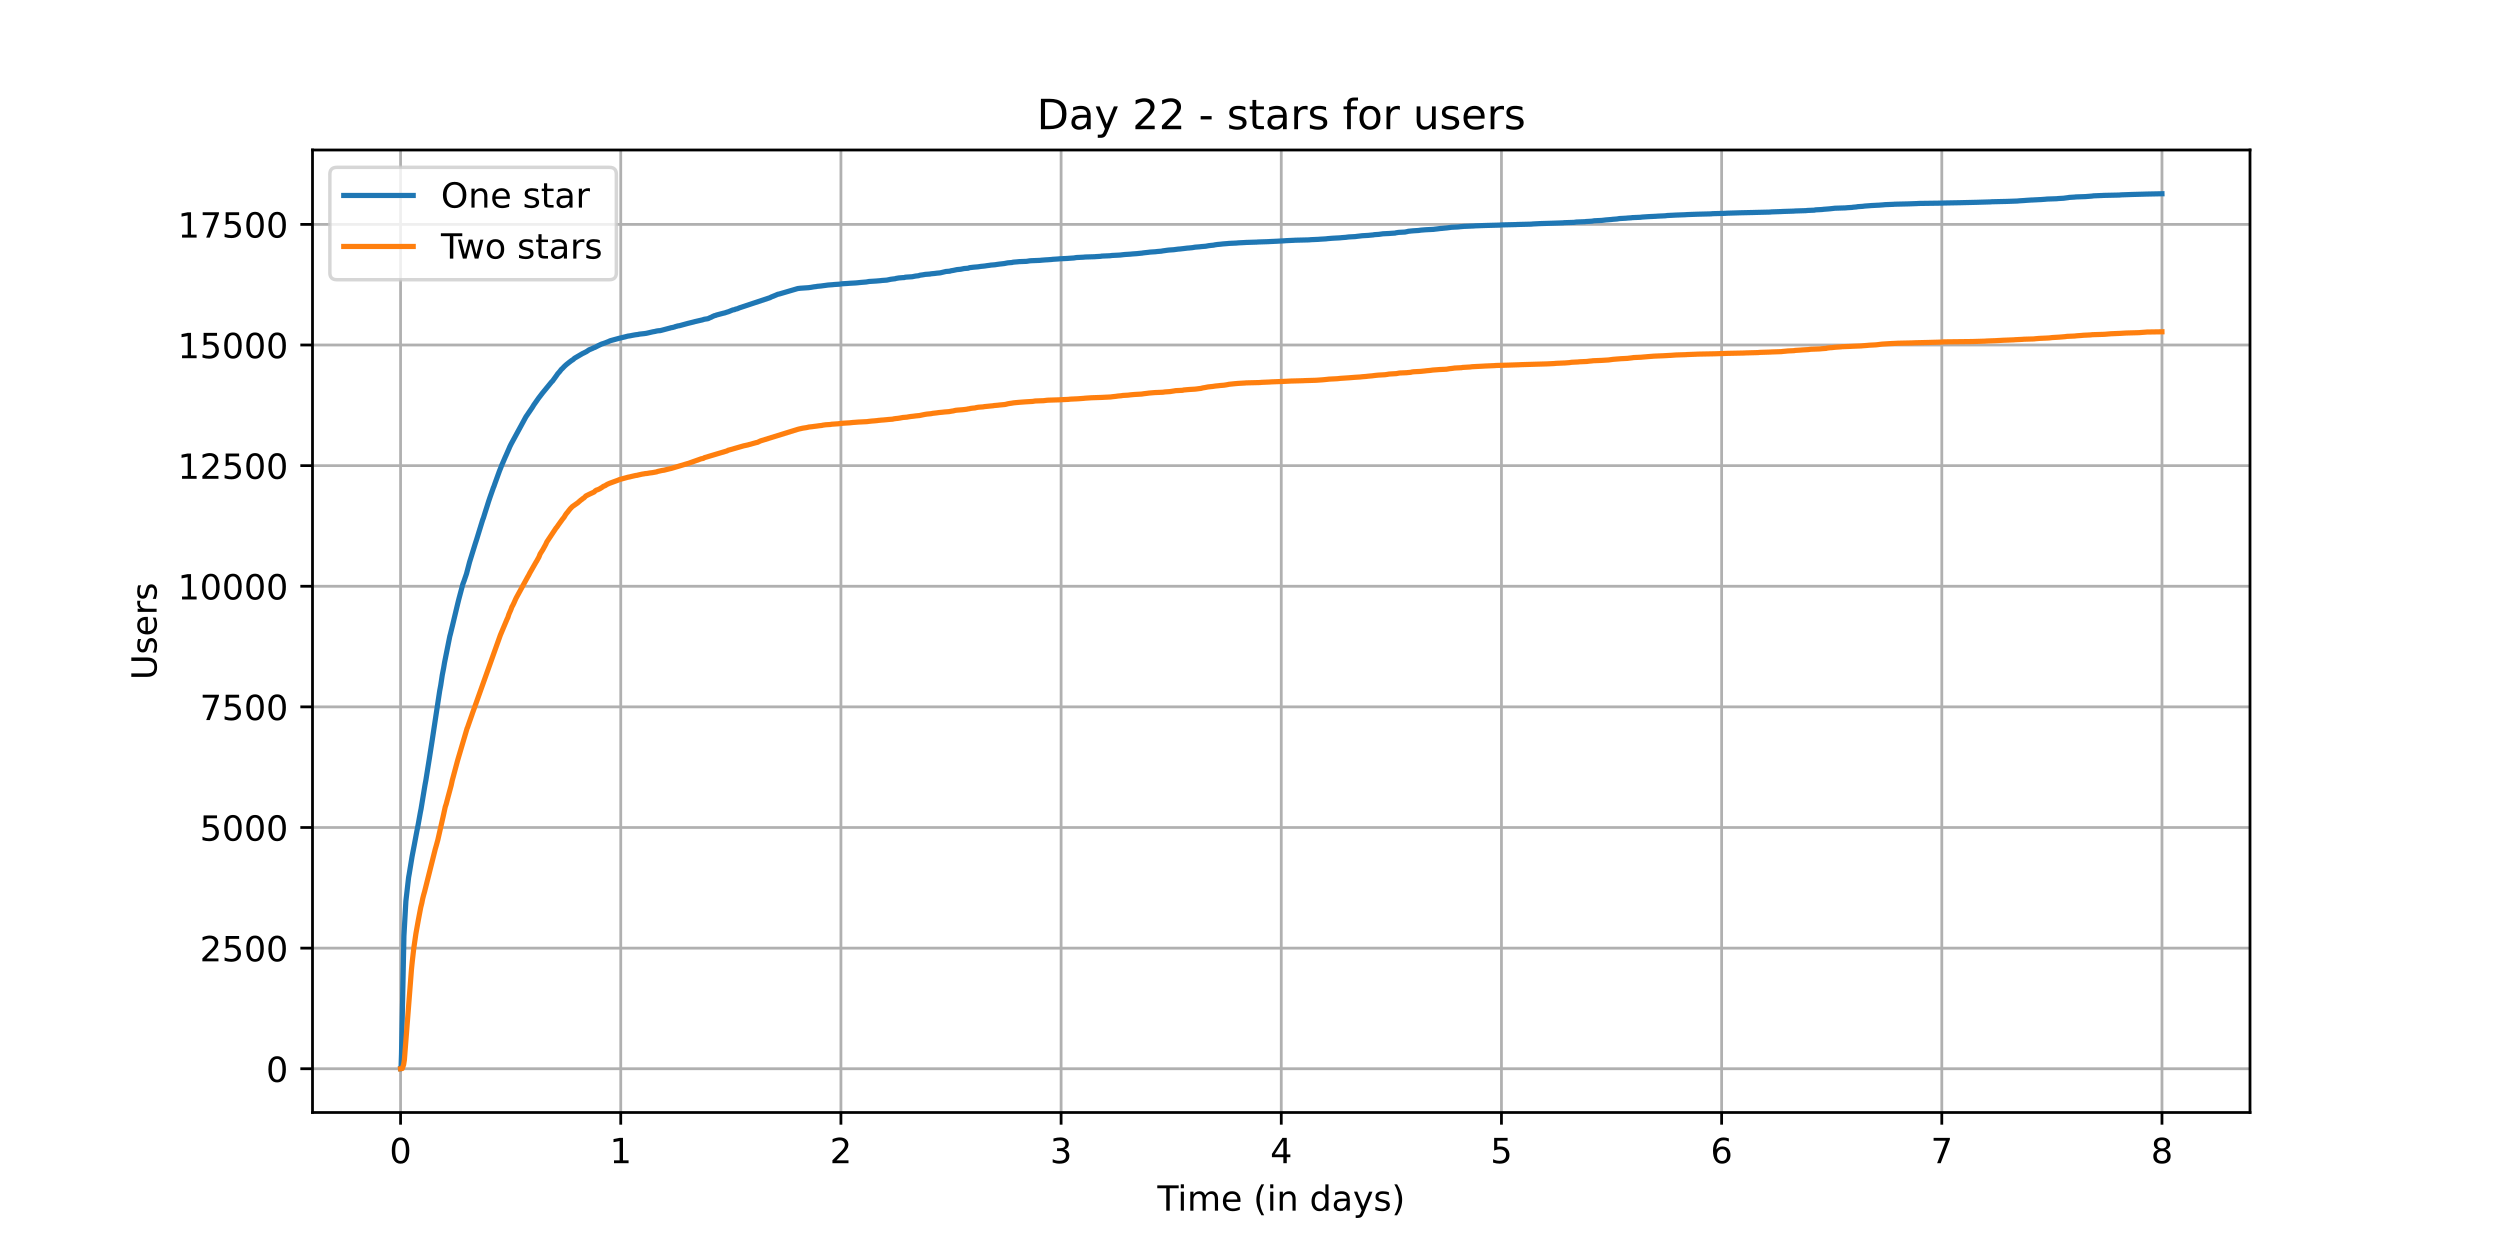 <?xml version="1.0" encoding="utf-8" standalone="no"?>
<!DOCTYPE svg PUBLIC "-//W3C//DTD SVG 1.1//EN"
  "http://www.w3.org/Graphics/SVG/1.1/DTD/svg11.dtd">
<!-- Created with matplotlib (https://matplotlib.org/) -->
<svg height="360pt" version="1.1" viewBox="0 0 720 360" width="720pt" xmlns="http://www.w3.org/2000/svg" xmlns:xlink="http://www.w3.org/1999/xlink">
 <defs>
  <style type="text/css">*{stroke-linecap:butt;stroke-linejoin:round;}</style>
 </defs>
 <g id="figure_1">
  <g id="patch_1">
   <path d="M 0 360 
L 720 360 
L 720 0 
L 0 0 
z
" style="fill:#ffffff;"/>
  </g>
  <g id="axes_1">
   <g id="patch_2">
    <path d="M 90 320.4 
L 648 320.4 
L 648 43.2 
L 90 43.2 
z
" style="fill:#ffffff;"/>
   </g>
   <g id="matplotlib.axis_1">
    <g id="xtick_1">
     <g id="line2d_1">
      <path clip-path="url(#pa5218db713)" d="M 115.364 320.4 
L 115.364 43.2 
" style="fill:none;stroke:#b0b0b0;stroke-linecap:square;stroke-width:0.8;"/>
     </g>
     <g id="line2d_2">
      <defs>
       <path d="M 0 0 
L 0 3.5 
" id="m31fac7d802" style="stroke:#000000;stroke-width:0.8;"/>
      </defs>
      <g>
       <use style="stroke:#000000;stroke-width:0.8;" x="115.364" xlink:href="#m31fac7d802" y="320.4"/>
      </g>
     </g>
     <g id="text_1">
      <!-- 0 -->
      <g transform="translate(112.182 334.998)scale(0.1 -0.1)">
       <defs>
        <path d="M 31.781 66.406 
Q 24.172 66.406 20.328 58.906 
Q 16.5 51.422 16.5 36.375 
Q 16.5 21.391 20.328 13.891 
Q 24.172 6.391 31.781 6.391 
Q 39.453 6.391 43.281 13.891 
Q 47.125 21.391 47.125 36.375 
Q 47.125 51.422 43.281 58.906 
Q 39.453 66.406 31.781 66.406 
z
M 31.781 74.219 
Q 44.047 74.219 50.516 64.516 
Q 56.984 54.828 56.984 36.375 
Q 56.984 17.969 50.516 8.266 
Q 44.047 -1.422 31.781 -1.422 
Q 19.531 -1.422 13.062 8.266 
Q 6.594 17.969 6.594 36.375 
Q 6.594 54.828 13.062 64.516 
Q 19.531 74.219 31.781 74.219 
z
" id="DejaVuSans-48"/>
       </defs>
       <use xlink:href="#DejaVuSans-48"/>
      </g>
     </g>
    </g>
    <g id="xtick_2">
     <g id="line2d_3">
      <path clip-path="url(#pa5218db713)" d="M 178.774 320.4 
L 178.774 43.2 
" style="fill:none;stroke:#b0b0b0;stroke-linecap:square;stroke-width:0.8;"/>
     </g>
     <g id="line2d_4">
      <g>
       <use style="stroke:#000000;stroke-width:0.8;" x="178.774" xlink:href="#m31fac7d802" y="320.4"/>
      </g>
     </g>
     <g id="text_2">
      <!-- 1 -->
      <g transform="translate(175.593 334.998)scale(0.1 -0.1)">
       <defs>
        <path d="M 12.406 8.297 
L 28.516 8.297 
L 28.516 63.922 
L 10.984 60.406 
L 10.984 69.391 
L 28.422 72.906 
L 38.281 72.906 
L 38.281 8.297 
L 54.391 8.297 
L 54.391 0 
L 12.406 0 
z
" id="DejaVuSans-49"/>
       </defs>
       <use xlink:href="#DejaVuSans-49"/>
      </g>
     </g>
    </g>
    <g id="xtick_3">
     <g id="line2d_5">
      <path clip-path="url(#pa5218db713)" d="M 242.185 320.4 
L 242.185 43.2 
" style="fill:none;stroke:#b0b0b0;stroke-linecap:square;stroke-width:0.8;"/>
     </g>
     <g id="line2d_6">
      <g>
       <use style="stroke:#000000;stroke-width:0.8;" x="242.185" xlink:href="#m31fac7d802" y="320.4"/>
      </g>
     </g>
     <g id="text_3">
      <!-- 2 -->
      <g transform="translate(239.004 334.998)scale(0.1 -0.1)">
       <defs>
        <path d="M 19.188 8.297 
L 53.609 8.297 
L 53.609 0 
L 7.328 0 
L 7.328 8.297 
Q 12.938 14.109 22.625 23.891 
Q 32.328 33.688 34.812 36.531 
Q 39.547 41.844 41.422 45.531 
Q 43.312 49.219 43.312 52.781 
Q 43.312 58.594 39.234 62.25 
Q 35.156 65.922 28.609 65.922 
Q 23.969 65.922 18.812 64.312 
Q 13.672 62.703 7.812 59.422 
L 7.812 69.391 
Q 13.766 71.781 18.938 73 
Q 24.125 74.219 28.422 74.219 
Q 39.75 74.219 46.484 68.547 
Q 53.219 62.891 53.219 53.422 
Q 53.219 48.922 51.531 44.891 
Q 49.859 40.875 45.406 35.406 
Q 44.188 33.984 37.641 27.219 
Q 31.109 20.453 19.188 8.297 
z
" id="DejaVuSans-50"/>
       </defs>
       <use xlink:href="#DejaVuSans-50"/>
      </g>
     </g>
    </g>
    <g id="xtick_4">
     <g id="line2d_7">
      <path clip-path="url(#pa5218db713)" d="M 305.596 320.4 
L 305.596 43.2 
" style="fill:none;stroke:#b0b0b0;stroke-linecap:square;stroke-width:0.8;"/>
     </g>
     <g id="line2d_8">
      <g>
       <use style="stroke:#000000;stroke-width:0.8;" x="305.596" xlink:href="#m31fac7d802" y="320.4"/>
      </g>
     </g>
     <g id="text_4">
      <!-- 3 -->
      <g transform="translate(302.414 334.998)scale(0.1 -0.1)">
       <defs>
        <path d="M 40.578 39.312 
Q 47.656 37.797 51.625 33 
Q 55.609 28.219 55.609 21.188 
Q 55.609 10.406 48.188 4.484 
Q 40.766 -1.422 27.094 -1.422 
Q 22.516 -1.422 17.656 -0.516 
Q 12.797 0.391 7.625 2.203 
L 7.625 11.719 
Q 11.719 9.328 16.594 8.109 
Q 21.484 6.891 26.812 6.891 
Q 36.078 6.891 40.938 10.547 
Q 45.797 14.203 45.797 21.188 
Q 45.797 27.641 41.281 31.266 
Q 36.766 34.906 28.719 34.906 
L 20.219 34.906 
L 20.219 43.016 
L 29.109 43.016 
Q 36.375 43.016 40.234 45.922 
Q 44.094 48.828 44.094 54.297 
Q 44.094 59.906 40.109 62.906 
Q 36.141 65.922 28.719 65.922 
Q 24.656 65.922 20.016 65.031 
Q 15.375 64.156 9.812 62.312 
L 9.812 71.094 
Q 15.438 72.656 20.344 73.438 
Q 25.25 74.219 29.594 74.219 
Q 40.828 74.219 47.359 69.109 
Q 53.906 64.016 53.906 55.328 
Q 53.906 49.266 50.438 45.094 
Q 46.969 40.922 40.578 39.312 
z
" id="DejaVuSans-51"/>
       </defs>
       <use xlink:href="#DejaVuSans-51"/>
      </g>
     </g>
    </g>
    <g id="xtick_5">
     <g id="line2d_9">
      <path clip-path="url(#pa5218db713)" d="M 369.006 320.4 
L 369.006 43.2 
" style="fill:none;stroke:#b0b0b0;stroke-linecap:square;stroke-width:0.8;"/>
     </g>
     <g id="line2d_10">
      <g>
       <use style="stroke:#000000;stroke-width:0.8;" x="369.006" xlink:href="#m31fac7d802" y="320.4"/>
      </g>
     </g>
     <g id="text_5">
      <!-- 4 -->
      <g transform="translate(365.825 334.998)scale(0.1 -0.1)">
       <defs>
        <path d="M 37.797 64.312 
L 12.891 25.391 
L 37.797 25.391 
z
M 35.203 72.906 
L 47.609 72.906 
L 47.609 25.391 
L 58.016 25.391 
L 58.016 17.188 
L 47.609 17.188 
L 47.609 0 
L 37.797 0 
L 37.797 17.188 
L 4.891 17.188 
L 4.891 26.703 
z
" id="DejaVuSans-52"/>
       </defs>
       <use xlink:href="#DejaVuSans-52"/>
      </g>
     </g>
    </g>
    <g id="xtick_6">
     <g id="line2d_11">
      <path clip-path="url(#pa5218db713)" d="M 432.417 320.4 
L 432.417 43.2 
" style="fill:none;stroke:#b0b0b0;stroke-linecap:square;stroke-width:0.8;"/>
     </g>
     <g id="line2d_12">
      <g>
       <use style="stroke:#000000;stroke-width:0.8;" x="432.417" xlink:href="#m31fac7d802" y="320.4"/>
      </g>
     </g>
     <g id="text_6">
      <!-- 5 -->
      <g transform="translate(429.236 334.998)scale(0.1 -0.1)">
       <defs>
        <path d="M 10.797 72.906 
L 49.516 72.906 
L 49.516 64.594 
L 19.828 64.594 
L 19.828 46.734 
Q 21.969 47.469 24.109 47.828 
Q 26.266 48.188 28.422 48.188 
Q 40.625 48.188 47.75 41.5 
Q 54.891 34.812 54.891 23.391 
Q 54.891 11.625 47.562 5.094 
Q 40.234 -1.422 26.906 -1.422 
Q 22.312 -1.422 17.547 -0.641 
Q 12.797 0.141 7.719 1.703 
L 7.719 11.625 
Q 12.109 9.234 16.797 8.062 
Q 21.484 6.891 26.703 6.891 
Q 35.156 6.891 40.078 11.328 
Q 45.016 15.766 45.016 23.391 
Q 45.016 31 40.078 35.438 
Q 35.156 39.891 26.703 39.891 
Q 22.75 39.891 18.812 39.016 
Q 14.891 38.141 10.797 36.281 
z
" id="DejaVuSans-53"/>
       </defs>
       <use xlink:href="#DejaVuSans-53"/>
      </g>
     </g>
    </g>
    <g id="xtick_7">
     <g id="line2d_13">
      <path clip-path="url(#pa5218db713)" d="M 495.828 320.4 
L 495.828 43.2 
" style="fill:none;stroke:#b0b0b0;stroke-linecap:square;stroke-width:0.8;"/>
     </g>
     <g id="line2d_14">
      <g>
       <use style="stroke:#000000;stroke-width:0.8;" x="495.828" xlink:href="#m31fac7d802" y="320.4"/>
      </g>
     </g>
     <g id="text_7">
      <!-- 6 -->
      <g transform="translate(492.646 334.998)scale(0.1 -0.1)">
       <defs>
        <path d="M 33.016 40.375 
Q 26.375 40.375 22.484 35.828 
Q 18.609 31.297 18.609 23.391 
Q 18.609 15.531 22.484 10.953 
Q 26.375 6.391 33.016 6.391 
Q 39.656 6.391 43.531 10.953 
Q 47.406 15.531 47.406 23.391 
Q 47.406 31.297 43.531 35.828 
Q 39.656 40.375 33.016 40.375 
z
M 52.594 71.297 
L 52.594 62.312 
Q 48.875 64.062 45.094 64.984 
Q 41.312 65.922 37.594 65.922 
Q 27.828 65.922 22.672 59.328 
Q 17.531 52.734 16.797 39.406 
Q 19.672 43.656 24.016 45.922 
Q 28.375 48.188 33.594 48.188 
Q 44.578 48.188 50.953 41.516 
Q 57.328 34.859 57.328 23.391 
Q 57.328 12.156 50.688 5.359 
Q 44.047 -1.422 33.016 -1.422 
Q 20.359 -1.422 13.672 8.266 
Q 6.984 17.969 6.984 36.375 
Q 6.984 53.656 15.188 63.938 
Q 23.391 74.219 37.203 74.219 
Q 40.922 74.219 44.703 73.484 
Q 48.484 72.75 52.594 71.297 
z
" id="DejaVuSans-54"/>
       </defs>
       <use xlink:href="#DejaVuSans-54"/>
      </g>
     </g>
    </g>
    <g id="xtick_8">
     <g id="line2d_15">
      <path clip-path="url(#pa5218db713)" d="M 559.238 320.4 
L 559.238 43.2 
" style="fill:none;stroke:#b0b0b0;stroke-linecap:square;stroke-width:0.8;"/>
     </g>
     <g id="line2d_16">
      <g>
       <use style="stroke:#000000;stroke-width:0.8;" x="559.238" xlink:href="#m31fac7d802" y="320.4"/>
      </g>
     </g>
     <g id="text_8">
      <!-- 7 -->
      <g transform="translate(556.057 334.998)scale(0.1 -0.1)">
       <defs>
        <path d="M 8.203 72.906 
L 55.078 72.906 
L 55.078 68.703 
L 28.609 0 
L 18.312 0 
L 43.219 64.594 
L 8.203 64.594 
z
" id="DejaVuSans-55"/>
       </defs>
       <use xlink:href="#DejaVuSans-55"/>
      </g>
     </g>
    </g>
    <g id="xtick_9">
     <g id="line2d_17">
      <path clip-path="url(#pa5218db713)" d="M 622.649 320.4 
L 622.649 43.2 
" style="fill:none;stroke:#b0b0b0;stroke-linecap:square;stroke-width:0.8;"/>
     </g>
     <g id="line2d_18">
      <g>
       <use style="stroke:#000000;stroke-width:0.8;" x="622.649" xlink:href="#m31fac7d802" y="320.4"/>
      </g>
     </g>
     <g id="text_9">
      <!-- 8 -->
      <g transform="translate(619.468 334.998)scale(0.1 -0.1)">
       <defs>
        <path d="M 31.781 34.625 
Q 24.75 34.625 20.719 30.859 
Q 16.703 27.094 16.703 20.516 
Q 16.703 13.922 20.719 10.156 
Q 24.75 6.391 31.781 6.391 
Q 38.812 6.391 42.859 10.172 
Q 46.922 13.969 46.922 20.516 
Q 46.922 27.094 42.891 30.859 
Q 38.875 34.625 31.781 34.625 
z
M 21.922 38.812 
Q 15.578 40.375 12.031 44.719 
Q 8.5 49.078 8.5 55.328 
Q 8.5 64.062 14.719 69.141 
Q 20.953 74.219 31.781 74.219 
Q 42.672 74.219 48.875 69.141 
Q 55.078 64.062 55.078 55.328 
Q 55.078 49.078 51.531 44.719 
Q 48 40.375 41.703 38.812 
Q 48.828 37.156 52.797 32.312 
Q 56.781 27.484 56.781 20.516 
Q 56.781 9.906 50.312 4.234 
Q 43.844 -1.422 31.781 -1.422 
Q 19.734 -1.422 13.25 4.234 
Q 6.781 9.906 6.781 20.516 
Q 6.781 27.484 10.781 32.312 
Q 14.797 37.156 21.922 38.812 
z
M 18.312 54.391 
Q 18.312 48.734 21.844 45.562 
Q 25.391 42.391 31.781 42.391 
Q 38.141 42.391 41.719 45.562 
Q 45.312 48.734 45.312 54.391 
Q 45.312 60.062 41.719 63.234 
Q 38.141 66.406 31.781 66.406 
Q 25.391 66.406 21.844 63.234 
Q 18.312 60.062 18.312 54.391 
z
" id="DejaVuSans-56"/>
       </defs>
       <use xlink:href="#DejaVuSans-56"/>
      </g>
     </g>
    </g>
    <g id="text_10">
     <!-- Time (in days) -->
     <g transform="translate(333.327 348.677)scale(0.1 -0.1)">
      <defs>
       <path d="M -0.297 72.906 
L 61.375 72.906 
L 61.375 64.594 
L 35.5 64.594 
L 35.5 0 
L 25.594 0 
L 25.594 64.594 
L -0.297 64.594 
z
" id="DejaVuSans-84"/>
       <path d="M 9.422 54.688 
L 18.406 54.688 
L 18.406 0 
L 9.422 0 
z
M 9.422 75.984 
L 18.406 75.984 
L 18.406 64.594 
L 9.422 64.594 
z
" id="DejaVuSans-105"/>
       <path d="M 52 44.188 
Q 55.375 50.25 60.062 53.125 
Q 64.75 56 71.094 56 
Q 79.641 56 84.281 50.016 
Q 88.922 44.047 88.922 33.016 
L 88.922 0 
L 79.891 0 
L 79.891 32.719 
Q 79.891 40.578 77.094 44.375 
Q 74.312 48.188 68.609 48.188 
Q 61.625 48.188 57.562 43.547 
Q 53.516 38.922 53.516 30.906 
L 53.516 0 
L 44.484 0 
L 44.484 32.719 
Q 44.484 40.625 41.703 44.406 
Q 38.922 48.188 33.109 48.188 
Q 26.219 48.188 22.156 43.531 
Q 18.109 38.875 18.109 30.906 
L 18.109 0 
L 9.078 0 
L 9.078 54.688 
L 18.109 54.688 
L 18.109 46.188 
Q 21.188 51.219 25.484 53.609 
Q 29.781 56 35.688 56 
Q 41.656 56 45.828 52.969 
Q 50 49.953 52 44.188 
z
" id="DejaVuSans-109"/>
       <path d="M 56.203 29.594 
L 56.203 25.203 
L 14.891 25.203 
Q 15.484 15.922 20.484 11.062 
Q 25.484 6.203 34.422 6.203 
Q 39.594 6.203 44.453 7.469 
Q 49.312 8.734 54.109 11.281 
L 54.109 2.781 
Q 49.266 0.734 44.188 -0.344 
Q 39.109 -1.422 33.891 -1.422 
Q 20.797 -1.422 13.156 6.188 
Q 5.516 13.812 5.516 26.812 
Q 5.516 40.234 12.766 48.109 
Q 20.016 56 32.328 56 
Q 43.359 56 49.781 48.891 
Q 56.203 41.797 56.203 29.594 
z
M 47.219 32.234 
Q 47.125 39.594 43.094 43.984 
Q 39.062 48.391 32.422 48.391 
Q 24.906 48.391 20.391 44.141 
Q 15.875 39.891 15.188 32.172 
z
" id="DejaVuSans-101"/>
       <path id="DejaVuSans-32"/>
       <path d="M 31 75.875 
Q 24.469 64.656 21.281 53.656 
Q 18.109 42.672 18.109 31.391 
Q 18.109 20.125 21.312 9.062 
Q 24.516 -2 31 -13.188 
L 23.188 -13.188 
Q 15.875 -1.703 12.234 9.375 
Q 8.594 20.453 8.594 31.391 
Q 8.594 42.281 12.203 53.312 
Q 15.828 64.359 23.188 75.875 
z
" id="DejaVuSans-40"/>
       <path d="M 54.891 33.016 
L 54.891 0 
L 45.906 0 
L 45.906 32.719 
Q 45.906 40.484 42.875 44.328 
Q 39.844 48.188 33.797 48.188 
Q 26.516 48.188 22.312 43.547 
Q 18.109 38.922 18.109 30.906 
L 18.109 0 
L 9.078 0 
L 9.078 54.688 
L 18.109 54.688 
L 18.109 46.188 
Q 21.344 51.125 25.703 53.562 
Q 30.078 56 35.797 56 
Q 45.219 56 50.047 50.172 
Q 54.891 44.344 54.891 33.016 
z
" id="DejaVuSans-110"/>
       <path d="M 45.406 46.391 
L 45.406 75.984 
L 54.391 75.984 
L 54.391 0 
L 45.406 0 
L 45.406 8.203 
Q 42.578 3.328 38.25 0.953 
Q 33.938 -1.422 27.875 -1.422 
Q 17.969 -1.422 11.734 6.484 
Q 5.516 14.406 5.516 27.297 
Q 5.516 40.188 11.734 48.094 
Q 17.969 56 27.875 56 
Q 33.938 56 38.25 53.625 
Q 42.578 51.266 45.406 46.391 
z
M 14.797 27.297 
Q 14.797 17.391 18.875 11.75 
Q 22.953 6.109 30.078 6.109 
Q 37.203 6.109 41.297 11.75 
Q 45.406 17.391 45.406 27.297 
Q 45.406 37.203 41.297 42.844 
Q 37.203 48.484 30.078 48.484 
Q 22.953 48.484 18.875 42.844 
Q 14.797 37.203 14.797 27.297 
z
" id="DejaVuSans-100"/>
       <path d="M 34.281 27.484 
Q 23.391 27.484 19.188 25 
Q 14.984 22.516 14.984 16.5 
Q 14.984 11.719 18.141 8.906 
Q 21.297 6.109 26.703 6.109 
Q 34.188 6.109 38.703 11.406 
Q 43.219 16.703 43.219 25.484 
L 43.219 27.484 
z
M 52.203 31.203 
L 52.203 0 
L 43.219 0 
L 43.219 8.297 
Q 40.141 3.328 35.547 0.953 
Q 30.953 -1.422 24.312 -1.422 
Q 15.922 -1.422 10.953 3.297 
Q 6 8.016 6 15.922 
Q 6 25.141 12.172 29.828 
Q 18.359 34.516 30.609 34.516 
L 43.219 34.516 
L 43.219 35.406 
Q 43.219 41.609 39.141 45 
Q 35.062 48.391 27.688 48.391 
Q 23 48.391 18.547 47.266 
Q 14.109 46.141 10.016 43.891 
L 10.016 52.203 
Q 14.938 54.109 19.578 55.047 
Q 24.219 56 28.609 56 
Q 40.484 56 46.344 49.844 
Q 52.203 43.703 52.203 31.203 
z
" id="DejaVuSans-97"/>
       <path d="M 32.172 -5.078 
Q 28.375 -14.844 24.75 -17.812 
Q 21.141 -20.797 15.094 -20.797 
L 7.906 -20.797 
L 7.906 -13.281 
L 13.188 -13.281 
Q 16.891 -13.281 18.938 -11.516 
Q 21 -9.766 23.484 -3.219 
L 25.094 0.875 
L 2.984 54.688 
L 12.5 54.688 
L 29.594 11.922 
L 46.688 54.688 
L 56.203 54.688 
z
" id="DejaVuSans-121"/>
       <path d="M 44.281 53.078 
L 44.281 44.578 
Q 40.484 46.531 36.375 47.5 
Q 32.281 48.484 27.875 48.484 
Q 21.188 48.484 17.844 46.438 
Q 14.5 44.391 14.5 40.281 
Q 14.5 37.156 16.891 35.375 
Q 19.281 33.594 26.516 31.984 
L 29.594 31.297 
Q 39.156 29.25 43.188 25.516 
Q 47.219 21.781 47.219 15.094 
Q 47.219 7.469 41.188 3.016 
Q 35.156 -1.422 24.609 -1.422 
Q 20.219 -1.422 15.453 -0.562 
Q 10.688 0.297 5.422 2 
L 5.422 11.281 
Q 10.406 8.688 15.234 7.391 
Q 20.062 6.109 24.812 6.109 
Q 31.156 6.109 34.562 8.281 
Q 37.984 10.453 37.984 14.406 
Q 37.984 18.062 35.516 20.016 
Q 33.062 21.969 24.703 23.781 
L 21.578 24.516 
Q 13.234 26.266 9.516 29.906 
Q 5.812 33.547 5.812 39.891 
Q 5.812 47.609 11.281 51.797 
Q 16.75 56 26.812 56 
Q 31.781 56 36.172 55.266 
Q 40.578 54.547 44.281 53.078 
z
" id="DejaVuSans-115"/>
       <path d="M 8.016 75.875 
L 15.828 75.875 
Q 23.141 64.359 26.781 53.312 
Q 30.422 42.281 30.422 31.391 
Q 30.422 20.453 26.781 9.375 
Q 23.141 -1.703 15.828 -13.188 
L 8.016 -13.188 
Q 14.5 -2 17.703 9.062 
Q 20.906 20.125 20.906 31.391 
Q 20.906 42.672 17.703 53.656 
Q 14.5 64.656 8.016 75.875 
z
" id="DejaVuSans-41"/>
      </defs>
      <use xlink:href="#DejaVuSans-84"/>
      <use x="57.959" xlink:href="#DejaVuSans-105"/>
      <use x="85.742" xlink:href="#DejaVuSans-109"/>
      <use x="183.154" xlink:href="#DejaVuSans-101"/>
      <use x="244.678" xlink:href="#DejaVuSans-32"/>
      <use x="276.465" xlink:href="#DejaVuSans-40"/>
      <use x="315.479" xlink:href="#DejaVuSans-105"/>
      <use x="343.262" xlink:href="#DejaVuSans-110"/>
      <use x="406.641" xlink:href="#DejaVuSans-32"/>
      <use x="438.428" xlink:href="#DejaVuSans-100"/>
      <use x="501.904" xlink:href="#DejaVuSans-97"/>
      <use x="563.184" xlink:href="#DejaVuSans-121"/>
      <use x="622.363" xlink:href="#DejaVuSans-115"/>
      <use x="674.463" xlink:href="#DejaVuSans-41"/>
     </g>
    </g>
   </g>
   <g id="matplotlib.axis_2">
    <g id="ytick_1">
     <g id="line2d_19">
      <path clip-path="url(#pa5218db713)" d="M 90 307.8 
L 648 307.8 
" style="fill:none;stroke:#b0b0b0;stroke-linecap:square;stroke-width:0.8;"/>
     </g>
     <g id="line2d_20">
      <defs>
       <path d="M 0 0 
L -3.5 0 
" id="m114792e1a4" style="stroke:#000000;stroke-width:0.8;"/>
      </defs>
      <g>
       <use style="stroke:#000000;stroke-width:0.8;" x="90" xlink:href="#m114792e1a4" y="307.8"/>
      </g>
     </g>
     <g id="text_11">
      <!-- 0 -->
      <g transform="translate(76.638 311.599)scale(0.1 -0.1)">
       <use xlink:href="#DejaVuSans-48"/>
      </g>
     </g>
    </g>
    <g id="ytick_2">
     <g id="line2d_21">
      <path clip-path="url(#pa5218db713)" d="M 90 273.061 
L 648 273.061 
" style="fill:none;stroke:#b0b0b0;stroke-linecap:square;stroke-width:0.8;"/>
     </g>
     <g id="line2d_22">
      <g>
       <use style="stroke:#000000;stroke-width:0.8;" x="90" xlink:href="#m114792e1a4" y="273.061"/>
      </g>
     </g>
     <g id="text_12">
      <!-- 2500 -->
      <g transform="translate(57.55 276.86)scale(0.1 -0.1)">
       <use xlink:href="#DejaVuSans-50"/>
       <use x="63.623" xlink:href="#DejaVuSans-53"/>
       <use x="127.246" xlink:href="#DejaVuSans-48"/>
       <use x="190.869" xlink:href="#DejaVuSans-48"/>
      </g>
     </g>
    </g>
    <g id="ytick_3">
     <g id="line2d_23">
      <path clip-path="url(#pa5218db713)" d="M 90 238.321 
L 648 238.321 
" style="fill:none;stroke:#b0b0b0;stroke-linecap:square;stroke-width:0.8;"/>
     </g>
     <g id="line2d_24">
      <g>
       <use style="stroke:#000000;stroke-width:0.8;" x="90" xlink:href="#m114792e1a4" y="238.321"/>
      </g>
     </g>
     <g id="text_13">
      <!-- 5000 -->
      <g transform="translate(57.55 242.12)scale(0.1 -0.1)">
       <use xlink:href="#DejaVuSans-53"/>
       <use x="63.623" xlink:href="#DejaVuSans-48"/>
       <use x="127.246" xlink:href="#DejaVuSans-48"/>
       <use x="190.869" xlink:href="#DejaVuSans-48"/>
      </g>
     </g>
    </g>
    <g id="ytick_4">
     <g id="line2d_25">
      <path clip-path="url(#pa5218db713)" d="M 90 203.582 
L 648 203.582 
" style="fill:none;stroke:#b0b0b0;stroke-linecap:square;stroke-width:0.8;"/>
     </g>
     <g id="line2d_26">
      <g>
       <use style="stroke:#000000;stroke-width:0.8;" x="90" xlink:href="#m114792e1a4" y="203.582"/>
      </g>
     </g>
     <g id="text_14">
      <!-- 7500 -->
      <g transform="translate(57.55 207.381)scale(0.1 -0.1)">
       <use xlink:href="#DejaVuSans-55"/>
       <use x="63.623" xlink:href="#DejaVuSans-53"/>
       <use x="127.246" xlink:href="#DejaVuSans-48"/>
       <use x="190.869" xlink:href="#DejaVuSans-48"/>
      </g>
     </g>
    </g>
    <g id="ytick_5">
     <g id="line2d_27">
      <path clip-path="url(#pa5218db713)" d="M 90 168.842 
L 648 168.842 
" style="fill:none;stroke:#b0b0b0;stroke-linecap:square;stroke-width:0.8;"/>
     </g>
     <g id="line2d_28">
      <g>
       <use style="stroke:#000000;stroke-width:0.8;" x="90" xlink:href="#m114792e1a4" y="168.842"/>
      </g>
     </g>
     <g id="text_15">
      <!-- 10000 -->
      <g transform="translate(51.188 172.641)scale(0.1 -0.1)">
       <use xlink:href="#DejaVuSans-49"/>
       <use x="63.623" xlink:href="#DejaVuSans-48"/>
       <use x="127.246" xlink:href="#DejaVuSans-48"/>
       <use x="190.869" xlink:href="#DejaVuSans-48"/>
       <use x="254.492" xlink:href="#DejaVuSans-48"/>
      </g>
     </g>
    </g>
    <g id="ytick_6">
     <g id="line2d_29">
      <path clip-path="url(#pa5218db713)" d="M 90 134.103 
L 648 134.103 
" style="fill:none;stroke:#b0b0b0;stroke-linecap:square;stroke-width:0.8;"/>
     </g>
     <g id="line2d_30">
      <g>
       <use style="stroke:#000000;stroke-width:0.8;" x="90" xlink:href="#m114792e1a4" y="134.103"/>
      </g>
     </g>
     <g id="text_16">
      <!-- 12500 -->
      <g transform="translate(51.188 137.902)scale(0.1 -0.1)">
       <use xlink:href="#DejaVuSans-49"/>
       <use x="63.623" xlink:href="#DejaVuSans-50"/>
       <use x="127.246" xlink:href="#DejaVuSans-53"/>
       <use x="190.869" xlink:href="#DejaVuSans-48"/>
       <use x="254.492" xlink:href="#DejaVuSans-48"/>
      </g>
     </g>
    </g>
    <g id="ytick_7">
     <g id="line2d_31">
      <path clip-path="url(#pa5218db713)" d="M 90 99.363 
L 648 99.363 
" style="fill:none;stroke:#b0b0b0;stroke-linecap:square;stroke-width:0.8;"/>
     </g>
     <g id="line2d_32">
      <g>
       <use style="stroke:#000000;stroke-width:0.8;" x="90" xlink:href="#m114792e1a4" y="99.363"/>
      </g>
     </g>
     <g id="text_17">
      <!-- 15000 -->
      <g transform="translate(51.188 103.162)scale(0.1 -0.1)">
       <use xlink:href="#DejaVuSans-49"/>
       <use x="63.623" xlink:href="#DejaVuSans-53"/>
       <use x="127.246" xlink:href="#DejaVuSans-48"/>
       <use x="190.869" xlink:href="#DejaVuSans-48"/>
       <use x="254.492" xlink:href="#DejaVuSans-48"/>
      </g>
     </g>
    </g>
    <g id="ytick_8">
     <g id="line2d_33">
      <path clip-path="url(#pa5218db713)" d="M 90 64.624 
L 648 64.624 
" style="fill:none;stroke:#b0b0b0;stroke-linecap:square;stroke-width:0.8;"/>
     </g>
     <g id="line2d_34">
      <g>
       <use style="stroke:#000000;stroke-width:0.8;" x="90" xlink:href="#m114792e1a4" y="64.624"/>
      </g>
     </g>
     <g id="text_18">
      <!-- 17500 -->
      <g transform="translate(51.188 68.423)scale(0.1 -0.1)">
       <use xlink:href="#DejaVuSans-49"/>
       <use x="63.623" xlink:href="#DejaVuSans-55"/>
       <use x="127.246" xlink:href="#DejaVuSans-53"/>
       <use x="190.869" xlink:href="#DejaVuSans-48"/>
       <use x="254.492" xlink:href="#DejaVuSans-48"/>
      </g>
     </g>
    </g>
    <g id="text_19">
     <!-- Users -->
     <g transform="translate(45.108 195.801)rotate(-90)scale(0.1 -0.1)">
      <defs>
       <path d="M 8.688 72.906 
L 18.609 72.906 
L 18.609 28.609 
Q 18.609 16.891 22.844 11.734 
Q 27.094 6.594 36.625 6.594 
Q 46.094 6.594 50.344 11.734 
Q 54.594 16.891 54.594 28.609 
L 54.594 72.906 
L 64.5 72.906 
L 64.5 27.391 
Q 64.5 13.141 57.438 5.859 
Q 50.391 -1.422 36.625 -1.422 
Q 22.797 -1.422 15.734 5.859 
Q 8.688 13.141 8.688 27.391 
z
" id="DejaVuSans-85"/>
       <path d="M 41.109 46.297 
Q 39.594 47.172 37.812 47.578 
Q 36.031 48 33.891 48 
Q 26.266 48 22.188 43.047 
Q 18.109 38.094 18.109 28.812 
L 18.109 0 
L 9.078 0 
L 9.078 54.688 
L 18.109 54.688 
L 18.109 46.188 
Q 20.953 51.172 25.484 53.578 
Q 30.031 56 36.531 56 
Q 37.453 56 38.578 55.875 
Q 39.703 55.766 41.062 55.516 
z
" id="DejaVuSans-114"/>
      </defs>
      <use xlink:href="#DejaVuSans-85"/>
      <use x="73.193" xlink:href="#DejaVuSans-115"/>
      <use x="125.293" xlink:href="#DejaVuSans-101"/>
      <use x="186.816" xlink:href="#DejaVuSans-114"/>
      <use x="227.93" xlink:href="#DejaVuSans-115"/>
     </g>
    </g>
   </g>
   <g id="line2d_35">
    <path clip-path="url(#pa5218db713)" d="M 115.364 307.8 
L 115.455 307.8 
L 115.499 307.633 
L 115.63 303.576 
L 116.328 269.573 
L 116.895 259.526 
L 117.681 252.675 
L 117.855 251.689 
L 118.685 246.631 
L 119.295 243.449 
L 120.037 239.474 
L 120.43 237.501 
L 121.085 233.861 
L 121.259 232.985 
L 122.394 226.093 
L 122.656 224.675 
L 123.616 218.672 
L 124.488 213.086 
L 126.627 198.982 
L 126.932 197.342 
L 127.368 194.452 
L 127.762 192.409 
L 128.023 190.853 
L 129.55 183.21 
L 129.682 182.738 
L 130.38 179.889 
L 131.864 173.692 
L 132.125 172.636 
L 133.304 168.203 
L 133.652 167.3 
L 134.35 165.257 
L 134.83 163.423 
L 135.224 161.908 
L 136.532 157.684 
L 136.925 156.419 
L 137.23 155.488 
L 137.449 154.78 
L 137.841 153.501 
L 139.019 149.68 
L 139.237 149.124 
L 139.456 148.401 
L 139.936 146.873 
L 140.329 145.65 
L 140.721 144.4 
L 141.114 143.232 
L 142.161 140.259 
L 142.205 140.217 
L 142.511 139.328 
L 143.863 135.59 
L 144.169 134.839 
L 144.475 134.047 
L 145.565 131.518 
L 145.741 131.143 
L 146.657 129.045 
L 146.788 128.725 
L 147.181 127.919 
L 151.458 120.054 
L 153.291 117.358 
L 153.728 116.636 
L 155.081 114.704 
L 155.474 114.19 
L 156.217 113.217 
L 158.879 109.966 
L 159.097 109.785 
L 160.32 108.09 
L 160.669 107.576 
L 160.757 107.506 
L 160.975 107.242 
L 161.105 107.117 
L 161.717 106.325 
L 161.848 106.242 
L 162.546 105.519 
L 162.721 105.352 
L 163.157 104.963 
L 163.943 104.338 
L 164.598 103.838 
L 164.903 103.657 
L 165.122 103.49 
L 165.253 103.365 
L 165.471 103.171 
L 167.697 101.865 
L 167.828 101.795 
L 168.133 101.656 
L 168.614 101.406 
L 168.876 101.281 
L 169.181 101.072 
L 169.661 100.753 
L 170.753 100.294 
L 170.971 100.155 
L 171.32 100.058 
L 172.411 99.488 
L 173.153 99.141 
L 173.328 99.058 
L 173.633 98.974 
L 173.895 98.877 
L 174.201 98.78 
L 175.379 98.307 
L 175.597 98.196 
L 175.858 98.099 
L 178.302 97.432 
L 178.608 97.362 
L 178.782 97.321 
L 179.175 97.223 
L 180.877 96.793 
L 181.488 96.709 
L 181.75 96.654 
L 182.23 96.556 
L 183.015 96.417 
L 183.801 96.32 
L 184.106 96.237 
L 184.979 96.139 
L 185.503 96.084 
L 186.113 96 
L 186.419 95.931 
L 187.684 95.639 
L 188.121 95.542 
L 188.383 95.5 
L 188.819 95.417 
L 189.037 95.347 
L 189.648 95.25 
L 190.041 95.236 
L 190.477 95.139 
L 192.659 94.555 
L 192.965 94.486 
L 193.183 94.402 
L 193.75 94.305 
L 194.099 94.208 
L 194.361 94.138 
L 194.536 94.041 
L 194.885 93.972 
L 195.103 93.888 
L 195.714 93.791 
L 198.159 93.124 
L 198.554 93.027 
L 199.853 92.707 
L 200.071 92.638 
L 200.507 92.54 
L 201.816 92.235 
L 202.252 92.137 
L 202.602 92.026 
L 202.864 91.943 
L 203.126 91.901 
L 203.78 91.804 
L 204.042 91.721 
L 204.26 91.596 
L 204.958 91.304 
L 205.176 91.165 
L 205.394 91.081 
L 205.7 90.929 
L 206.136 90.831 
L 206.311 90.734 
L 208.318 90.206 
L 208.754 90.109 
L 209.147 89.97 
L 209.409 89.886 
L 209.758 89.789 
L 210.849 89.344 
L 211.067 89.261 
L 211.547 89.178 
L 211.852 89.025 
L 212.332 88.928 
L 212.943 88.664 
L 221.761 85.732 
L 222.11 85.537 
L 223.419 85.009 
L 223.987 84.759 
L 224.467 84.662 
L 229.75 83.105 
L 230.535 83.008 
L 230.973 82.98 
L 232.369 82.883 
L 232.806 82.855 
L 233.548 82.758 
L 234.334 82.619 
L 235.119 82.522 
L 235.382 82.466 
L 236.43 82.369 
L 237.04 82.285 
L 237.783 82.188 
L 238.438 82.091 
L 239.746 81.994 
L 240.27 81.938 
L 241.797 81.841 
L 242.495 81.73 
L 244.111 81.632 
L 244.591 81.591 
L 246.379 81.493 
L 246.859 81.452 
L 247.776 81.354 
L 248.256 81.313 
L 249.478 81.215 
L 250.307 81.063 
L 251.922 80.965 
L 252.358 80.937 
L 253.492 80.84 
L 254.06 80.771 
L 255.412 80.673 
L 256.504 80.437 
L 257.246 80.34 
L 257.769 80.284 
L 258.074 80.187 
L 258.86 80.048 
L 260.038 79.951 
L 260.431 79.937 
L 260.693 79.84 
L 261.173 79.798 
L 262.7 79.701 
L 263.66 79.506 
L 264.533 79.409 
L 264.969 79.256 
L 265.711 79.159 
L 266.497 79.02 
L 267.849 78.923 
L 268.155 78.853 
L 269.202 78.756 
L 269.813 78.672 
L 270.729 78.589 
L 271.035 78.52 
L 272.431 78.186 
L 273.523 78.103 
L 273.915 77.978 
L 274.526 77.88 
L 275.617 77.644 
L 276.664 77.547 
L 277.668 77.338 
L 278.803 77.255 
L 279.24 77.088 
L 280.069 76.991 
L 280.593 76.935 
L 281.64 76.852 
L 281.902 76.81 
L 282.557 76.713 
L 283.561 76.616 
L 284.26 76.505 
L 285.045 76.407 
L 285.307 76.352 
L 286.53 76.255 
L 287.229 76.143 
L 287.926 76.046 
L 288.45 75.991 
L 289.28 75.893 
L 290.241 75.699 
L 291.462 75.601 
L 291.812 75.504 
L 292.991 75.407 
L 293.515 75.351 
L 295.653 75.268 
L 295.915 75.226 
L 296.483 75.129 
L 296.963 75.087 
L 299.45 74.99 
L 299.974 74.934 
L 301.196 74.837 
L 301.589 74.823 
L 302.898 74.726 
L 303.16 74.684 
L 304.687 74.587 
L 305.211 74.532 
L 307.349 74.434 
L 307.829 74.393 
L 309.27 74.295 
L 310.011 74.17 
L 312.019 74.073 
L 312.542 74.017 
L 315.335 73.934 
L 315.554 73.906 
L 316.993 73.823 
L 317.299 73.753 
L 319.657 73.656 
L 320.267 73.573 
L 322.231 73.475 
L 322.667 73.448 
L 323.453 73.35 
L 323.977 73.295 
L 325.548 73.198 
L 326.071 73.142 
L 327.424 73.045 
L 327.948 72.989 
L 328.952 72.892 
L 329.126 72.85 
L 329.693 72.781 
L 330.61 72.683 
L 331.22 72.6 
L 332.748 72.503 
L 333.315 72.433 
L 334.494 72.336 
L 334.799 72.267 
L 335.41 72.183 
L 336.064 72.086 
L 336.632 72.016 
L 338.028 71.919 
L 338.639 71.836 
L 339.381 71.738 
L 339.818 71.711 
L 340.646 71.613 
L 341.214 71.544 
L 341.999 71.447 
L 342.436 71.419 
L 343.396 71.322 
L 344.181 71.183 
L 345.447 71.085 
L 346.015 71.016 
L 347.238 70.919 
L 348.112 70.752 
L 348.984 70.655 
L 349.464 70.613 
L 349.901 70.516 
L 350.555 70.418 
L 351.603 70.321 
L 352.171 70.252 
L 353.436 70.154 
L 353.96 70.099 
L 356.1 70.001 
L 356.624 69.946 
L 358.5 69.849 
L 358.937 69.821 
L 361.991 69.724 
L 362.209 69.696 
L 365.221 69.599 
L 365.657 69.571 
L 367.751 69.473 
L 368.188 69.446 
L 369.933 69.348 
L 370.413 69.307 
L 372.595 69.209 
L 373.032 69.182 
L 377.002 69.084 
L 377.526 69.029 
L 379.708 68.932 
L 380.188 68.89 
L 381.847 68.793 
L 382.414 68.723 
L 383.592 68.626 
L 384.029 68.598 
L 385.861 68.501 
L 386.385 68.445 
L 387.651 68.348 
L 387.913 68.306 
L 388.48 68.237 
L 390.313 68.139 
L 390.924 68.056 
L 391.753 67.959 
L 392.32 67.889 
L 394.066 67.792 
L 394.589 67.736 
L 395.506 67.653 
L 395.811 67.584 
L 397.12 67.5 
L 397.383 67.459 
L 397.994 67.375 
L 398.256 67.333 
L 400.22 67.236 
L 400.7 67.195 
L 401.791 67.125 
L 402.009 67.056 
L 402.533 66.972 
L 402.795 66.931 
L 404.628 66.833 
L 404.89 66.778 
L 405.282 66.694 
L 405.588 66.611 
L 406.549 66.514 
L 407.029 66.472 
L 408.556 66.375 
L 409.211 66.277 
L 410.433 66.18 
L 410.87 66.152 
L 412.877 66.055 
L 413.139 66.013 
L 413.88 65.93 
L 414.099 65.902 
L 414.841 65.805 
L 415.277 65.777 
L 416.194 65.68 
L 416.674 65.638 
L 417.415 65.541 
L 418.026 65.458 
L 419.989 65.36 
L 420.557 65.291 
L 421.691 65.194 
L 422.085 65.18 
L 424.441 65.082 
L 424.921 65.041 
L 427.671 64.943 
L 428.063 64.93 
L 431.86 64.832 
L 432.384 64.777 
L 436.573 64.679 
L 437.01 64.652 
L 440.981 64.554 
L 441.505 64.499 
L 443.425 64.401 
L 443.818 64.388 
L 447.004 64.29 
L 447.396 64.276 
L 450.19 64.179 
L 450.452 64.137 
L 453.333 64.04 
L 453.988 63.943 
L 456.475 63.846 
L 456.737 63.804 
L 458.439 63.707 
L 459.181 63.582 
L 461.232 63.484 
L 461.756 63.429 
L 462.541 63.332 
L 462.978 63.304 
L 464.156 63.206 
L 464.418 63.165 
L 465.684 63.067 
L 466.426 62.942 
L 468.259 62.845 
L 468.783 62.79 
L 469.873 62.72 
L 470.048 62.678 
L 472.404 62.581 
L 472.972 62.512 
L 474.413 62.414 
L 474.848 62.387 
L 476.943 62.289 
L 477.424 62.248 
L 479.562 62.15 
L 480.173 62.067 
L 482.18 61.97 
L 482.617 61.942 
L 485.323 61.845 
L 485.803 61.803 
L 488.509 61.706 
L 488.902 61.692 
L 492.742 61.595 
L 493.266 61.539 
L 496.845 61.442 
L 497.325 61.4 
L 500.555 61.303 
L 500.947 61.289 
L 505.225 61.192 
L 505.617 61.178 
L 509.72 61.08 
L 510.243 61.025 
L 513.036 60.928 
L 513.473 60.9 
L 516.572 60.802 
L 517.052 60.761 
L 520.064 60.664 
L 520.588 60.608 
L 522.552 60.525 
L 522.857 60.441 
L 524.69 60.344 
L 525.257 60.274 
L 526.523 60.177 
L 527.003 60.135 
L 527.876 60.038 
L 528.444 59.969 
L 531.5 59.871 
L 532.024 59.816 
L 533.421 59.733 
L 533.596 59.691 
L 534.687 59.594 
L 534.992 59.524 
L 536.434 59.427 
L 537.045 59.343 
L 538.399 59.246 
L 538.879 59.204 
L 540.713 59.107 
L 541.106 59.093 
L 542.371 58.996 
L 542.895 58.94 
L 545.384 58.843 
L 545.602 58.815 
L 549.661 58.718 
L 550.053 58.704 
L 552.279 58.621 
L 552.498 58.593 
L 559.436 58.496 
L 559.873 58.468 
L 565.066 58.371 
L 565.459 58.357 
L 569.474 58.26 
L 569.867 58.246 
L 573.184 58.148 
L 573.664 58.107 
L 577.854 58.009 
L 578.247 57.996 
L 580.997 57.898 
L 581.52 57.843 
L 583.047 57.745 
L 583.527 57.704 
L 585.011 57.606 
L 585.404 57.593 
L 587.324 57.495 
L 587.717 57.481 
L 589.027 57.384 
L 589.55 57.329 
L 592.386 57.231 
L 592.648 57.19 
L 594.307 57.092 
L 594.918 57.009 
L 595.66 56.912 
L 595.922 56.856 
L 597.537 56.759 
L 597.799 56.717 
L 600.636 56.62 
L 601.118 56.578 
L 602.384 56.481 
L 602.994 56.398 
L 605.483 56.3 
L 605.92 56.272 
L 610.373 56.175 
L 610.897 56.12 
L 613.69 56.022 
L 614.083 56.008 
L 617.618 55.911 
L 618.01 55.897 
L 622.636 55.8 
L 622.636 55.8 
" style="fill:none;stroke:#1f77b4;stroke-linecap:square;stroke-width:1.5;"/>
   </g>
   <g id="line2d_36">
    <path clip-path="url(#pa5218db713)" d="M 115.364 307.8 
L 115.848 307.731 
L 116.241 306.633 
L 116.459 305.285 
L 118.51 279.105 
L 118.728 276.965 
L 119.165 273.144 
L 119.775 268.92 
L 120.474 265.015 
L 121.172 261.333 
L 121.478 260.11 
L 121.739 258.803 
L 122.001 257.775 
L 122.263 256.858 
L 125.361 244.519 
L 125.667 243.463 
L 126.103 241.865 
L 127.587 235.32 
L 127.805 234.347 
L 128.242 232.346 
L 128.503 231.568 
L 129.07 229.414 
L 129.769 226.815 
L 129.943 226.162 
L 130.249 224.731 
L 130.51 223.786 
L 131.776 219.062 
L 134.525 209.751 
L 134.656 209.487 
L 134.83 208.959 
L 135.921 205.847 
L 136.096 205.319 
L 136.357 204.61 
L 144.125 182.849 
L 144.256 182.543 
L 146.09 178.18 
L 146.221 177.958 
L 146.57 176.888 
L 147.137 175.582 
L 147.443 174.748 
L 147.661 174.387 
L 148.054 173.567 
L 148.447 172.664 
L 148.665 172.205 
L 152.069 165.98 
L 152.2 165.785 
L 152.636 164.924 
L 152.811 164.632 
L 154.427 161.797 
L 154.514 161.686 
L 155.212 160.421 
L 155.561 159.532 
L 156.347 158.281 
L 157.177 156.767 
L 157.482 156.086 
L 160.145 152.07 
L 160.363 151.834 
L 160.887 151.069 
L 161.935 149.61 
L 162.459 148.957 
L 162.895 148.221 
L 163.201 147.804 
L 163.463 147.512 
L 163.856 146.984 
L 164.336 146.4 
L 164.467 146.289 
L 164.816 145.914 
L 166.387 144.816 
L 166.868 144.386 
L 167.043 144.247 
L 167.304 143.997 
L 167.479 143.927 
L 167.785 143.635 
L 168.177 143.399 
L 168.745 142.829 
L 169.661 142.371 
L 170.316 142.065 
L 170.535 141.968 
L 171.145 141.676 
L 171.407 141.384 
L 171.801 141.134 
L 172.15 141.037 
L 172.804 140.731 
L 172.979 140.578 
L 173.197 140.495 
L 173.808 140.05 
L 174.07 139.953 
L 174.332 139.842 
L 174.637 139.633 
L 174.812 139.536 
L 174.986 139.439 
L 175.597 139.175 
L 177.866 138.341 
L 178.433 138.105 
L 180.921 137.424 
L 181.4 137.34 
L 181.75 137.243 
L 183.015 136.951 
L 183.539 136.882 
L 183.757 136.812 
L 184.936 136.548 
L 185.503 136.465 
L 185.808 136.396 
L 186.244 136.368 
L 186.768 136.284 
L 187.03 136.229 
L 187.815 136.132 
L 188.601 135.993 
L 189.125 135.895 
L 189.386 135.784 
L 190.608 135.506 
L 191.263 135.409 
L 192.877 135.006 
L 193.314 134.909 
L 198.071 133.491 
L 198.421 133.408 
L 198.554 133.338 
L 201.991 132.116 
L 202.514 132.032 
L 202.907 131.796 
L 209.104 129.948 
L 209.366 129.878 
L 209.714 129.67 
L 210.107 129.573 
L 214.209 128.392 
L 214.689 128.294 
L 214.995 128.225 
L 215.431 128.128 
L 215.649 128.058 
L 217.788 127.474 
L 218.181 127.391 
L 219.011 126.988 
L 229.706 123.667 
L 230.055 123.57 
L 231.235 123.306 
L 231.89 123.208 
L 232.152 123.167 
L 232.588 123.083 
L 232.938 122.986 
L 233.854 122.889 
L 234.465 122.805 
L 235.251 122.708 
L 235.906 122.611 
L 236.692 122.528 
L 236.91 122.458 
L 237.608 122.361 
L 237.826 122.333 
L 239.18 122.25 
L 239.485 122.18 
L 240.881 122.083 
L 241.317 122.055 
L 242.19 121.958 
L 242.757 121.888 
L 244.372 121.791 
L 244.809 121.763 
L 245.681 121.666 
L 246.118 121.638 
L 247.383 121.541 
L 247.776 121.527 
L 249.696 121.43 
L 250.307 121.346 
L 251.223 121.249 
L 251.66 121.221 
L 252.663 121.124 
L 252.925 121.082 
L 253.929 120.985 
L 254.365 120.957 
L 255.412 120.86 
L 255.936 120.804 
L 257.071 120.721 
L 257.376 120.638 
L 258.031 120.54 
L 258.511 120.499 
L 259.166 120.401 
L 260.038 120.235 
L 261.26 120.137 
L 261.566 120.068 
L 262.264 119.957 
L 263.137 119.86 
L 263.747 119.776 
L 264.795 119.679 
L 265.842 119.457 
L 266.322 119.359 
L 267.02 119.248 
L 267.937 119.165 
L 268.155 119.137 
L 268.635 119.04 
L 268.853 119.012 
L 269.726 118.915 
L 270.381 118.817 
L 271.428 118.72 
L 271.995 118.651 
L 273.305 118.553 
L 274.133 118.4 
L 274.613 118.331 
L 274.832 118.262 
L 275.268 118.164 
L 275.792 118.109 
L 277.101 118.011 
L 277.624 117.956 
L 278.454 117.859 
L 278.672 117.789 
L 279.24 117.706 
L 279.458 117.636 
L 280.069 117.553 
L 280.855 117.483 
L 281.073 117.4 
L 281.815 117.275 
L 283.168 117.178 
L 283.474 117.108 
L 284.478 117.011 
L 285.002 116.955 
L 286.006 116.858 
L 286.268 116.802 
L 287.359 116.705 
L 287.926 116.636 
L 288.975 116.538 
L 289.499 116.483 
L 289.848 116.4 
L 290.196 116.302 
L 290.721 116.205 
L 291.332 116.122 
L 291.899 116.024 
L 292.423 115.969 
L 293.515 115.871 
L 293.995 115.83 
L 295.304 115.733 
L 295.741 115.705 
L 297.399 115.607 
L 298.142 115.482 
L 300.542 115.399 
L 300.76 115.371 
L 301.545 115.274 
L 301.982 115.246 
L 305.036 115.149 
L 305.473 115.121 
L 307.655 115.024 
L 308.222 114.954 
L 310.317 114.857 
L 310.753 114.829 
L 312.019 114.732 
L 312.542 114.676 
L 313.982 114.579 
L 314.42 114.551 
L 317.387 114.454 
L 317.823 114.426 
L 319.831 114.329 
L 320.442 114.246 
L 321.359 114.148 
L 322.013 114.051 
L 322.973 113.968 
L 323.279 113.898 
L 324.937 113.801 
L 325.548 113.718 
L 326.595 113.62 
L 327.031 113.593 
L 328.777 113.495 
L 329.475 113.384 
L 330.304 113.287 
L 330.915 113.203 
L 332.05 113.106 
L 332.53 113.065 
L 334.886 112.967 
L 335.541 112.87 
L 336.981 112.773 
L 337.679 112.662 
L 338.29 112.564 
L 338.552 112.509 
L 340.559 112.411 
L 340.909 112.314 
L 341.999 112.217 
L 342.479 112.175 
L 344.094 112.078 
L 344.618 112.022 
L 345.317 111.925 
L 345.884 111.856 
L 346.234 111.758 
L 346.539 111.689 
L 347.151 111.592 
L 347.413 111.536 
L 347.893 111.439 
L 348.417 111.383 
L 349.334 111.286 
L 350.032 111.175 
L 351.035 111.077 
L 351.297 111.036 
L 352.519 110.938 
L 353.218 110.827 
L 353.655 110.744 
L 353.96 110.674 
L 354.922 110.577 
L 355.446 110.522 
L 356.536 110.424 
L 356.973 110.397 
L 358.631 110.299 
L 358.85 110.271 
L 362.821 110.174 
L 363.344 110.119 
L 365.657 110.021 
L 366.137 109.98 
L 368.755 109.882 
L 369.148 109.868 
L 371.199 109.771 
L 371.635 109.743 
L 375.301 109.646 
L 375.737 109.618 
L 378.966 109.521 
L 379.403 109.493 
L 380.756 109.396 
L 381.236 109.354 
L 382.196 109.257 
L 382.763 109.188 
L 384.77 109.09 
L 385.207 109.063 
L 386.08 108.965 
L 386.517 108.937 
L 387.957 108.84 
L 388.393 108.812 
L 389.615 108.715 
L 390.095 108.673 
L 391.709 108.576 
L 392.277 108.507 
L 393.499 108.409 
L 394.066 108.34 
L 395.157 108.243 
L 395.768 108.159 
L 396.641 108.062 
L 397.12 108.02 
L 398.866 107.923 
L 399.522 107.826 
L 400.046 107.729 
L 400.482 107.701 
L 402.141 107.603 
L 403.057 107.423 
L 405.108 107.339 
L 405.327 107.312 
L 406.287 107.228 
L 406.636 107.131 
L 407.203 107.062 
L 409.168 106.964 
L 409.386 106.936 
L 410.302 106.839 
L 410.87 106.77 
L 411.96 106.672 
L 412.615 106.575 
L 413.968 106.478 
L 414.448 106.436 
L 416.586 106.339 
L 417.415 106.186 
L 418.288 106.089 
L 418.943 105.992 
L 420.906 105.894 
L 421.211 105.825 
L 421.648 105.797 
L 423.35 105.7 
L 423.961 105.616 
L 425.793 105.519 
L 426.187 105.505 
L 427.845 105.408 
L 428.238 105.394 
L 430.42 105.297 
L 430.9 105.255 
L 434.348 105.158 
L 434.74 105.144 
L 437.62 105.047 
L 438.057 105.019 
L 441.418 104.922 
L 441.81 104.908 
L 445.258 104.81 
L 445.651 104.797 
L 447.615 104.699 
L 448.138 104.644 
L 450.322 104.546 
L 450.714 104.533 
L 451.98 104.435 
L 452.634 104.338 
L 454.555 104.241 
L 454.817 104.199 
L 457.042 104.102 
L 457.653 104.018 
L 458.526 103.935 
L 458.788 103.893 
L 461.232 103.796 
L 461.669 103.768 
L 463.239 103.671 
L 463.851 103.588 
L 464.593 103.49 
L 465.073 103.449 
L 466.295 103.351 
L 466.775 103.31 
L 468.739 103.212 
L 469.001 103.171 
L 469.873 103.073 
L 470.528 102.976 
L 472.71 102.879 
L 472.929 102.851 
L 474.063 102.754 
L 474.543 102.712 
L 475.809 102.615 
L 476.289 102.573 
L 478.558 102.476 
L 478.951 102.462 
L 480.697 102.365 
L 481.09 102.351 
L 482.399 102.254 
L 482.835 102.226 
L 485.585 102.142 
L 485.803 102.115 
L 488.422 102.017 
L 488.858 101.99 
L 493.833 101.892 
L 494.226 101.878 
L 497.194 101.781 
L 497.587 101.767 
L 502.257 101.67 
L 502.693 101.642 
L 506.315 101.545 
L 506.839 101.489 
L 509.851 101.392 
L 510.287 101.364 
L 513.081 101.267 
L 513.342 101.225 
L 514.39 101.128 
L 514.913 101.072 
L 516.702 100.989 
L 517.008 100.92 
L 518.58 100.822 
L 519.06 100.781 
L 520.806 100.683 
L 521.46 100.586 
L 524.079 100.489 
L 524.602 100.433 
L 525.912 100.336 
L 526.261 100.239 
L 527.09 100.141 
L 527.483 100.128 
L 528.313 100.03 
L 528.793 99.989 
L 530.234 99.891 
L 530.496 99.85 
L 533.072 99.752 
L 533.508 99.725 
L 535.997 99.627 
L 536.521 99.572 
L 537.831 99.474 
L 538.355 99.419 
L 540.233 99.322 
L 540.757 99.266 
L 541.499 99.169 
L 542.066 99.099 
L 543.637 99.002 
L 544.074 98.974 
L 546.126 98.877 
L 546.562 98.849 
L 550.883 98.752 
L 551.319 98.724 
L 555.422 98.627 
L 555.814 98.613 
L 559.306 98.516 
L 559.829 98.46 
L 568.122 98.363 
L 568.514 98.349 
L 571.7 98.252 
L 572.18 98.21 
L 574.799 98.113 
L 575.235 98.085 
L 577.025 97.988 
L 577.417 97.974 
L 579.949 97.876 
L 580.429 97.835 
L 582.437 97.737 
L 582.917 97.696 
L 585.797 97.612 
L 586.059 97.571 
L 587.15 97.473 
L 587.586 97.446 
L 589.769 97.348 
L 590.204 97.321 
L 590.99 97.223 
L 591.426 97.196 
L 593.085 97.098 
L 593.565 97.057 
L 594.7 96.959 
L 595.311 96.876 
L 597.494 96.779 
L 598.061 96.709 
L 599.458 96.612 
L 599.982 96.556 
L 602.035 96.459 
L 602.602 96.39 
L 605.876 96.292 
L 606.313 96.265 
L 607.448 96.167 
L 607.928 96.126 
L 610.242 96.028 
L 610.635 96.014 
L 612.119 95.917 
L 612.511 95.903 
L 616.047 95.806 
L 616.526 95.764 
L 617.836 95.667 
L 618.316 95.625 
L 622.636 95.556 
L 622.636 95.556 
" style="fill:none;stroke:#ff7f0e;stroke-linecap:square;stroke-width:1.5;"/>
   </g>
   <g id="patch_3">
    <path d="M 90 320.4 
L 90 43.2 
" style="fill:none;stroke:#000000;stroke-linecap:square;stroke-linejoin:miter;stroke-width:0.8;"/>
   </g>
   <g id="patch_4">
    <path d="M 648 320.4 
L 648 43.2 
" style="fill:none;stroke:#000000;stroke-linecap:square;stroke-linejoin:miter;stroke-width:0.8;"/>
   </g>
   <g id="patch_5">
    <path d="M 90 320.4 
L 648 320.4 
" style="fill:none;stroke:#000000;stroke-linecap:square;stroke-linejoin:miter;stroke-width:0.8;"/>
   </g>
   <g id="patch_6">
    <path d="M 90 43.2 
L 648 43.2 
" style="fill:none;stroke:#000000;stroke-linecap:square;stroke-linejoin:miter;stroke-width:0.8;"/>
   </g>
   <g id="text_20">
    <!-- Day 22 - stars for users -->
    <g transform="translate(298.609 37.2)scale(0.12 -0.12)">
     <defs>
      <path d="M 19.672 64.797 
L 19.672 8.109 
L 31.594 8.109 
Q 46.688 8.109 53.688 14.938 
Q 60.688 21.781 60.688 36.531 
Q 60.688 51.172 53.688 57.984 
Q 46.688 64.797 31.594 64.797 
z
M 9.812 72.906 
L 30.078 72.906 
Q 51.266 72.906 61.172 64.094 
Q 71.094 55.281 71.094 36.531 
Q 71.094 17.672 61.125 8.828 
Q 51.172 0 30.078 0 
L 9.812 0 
z
" id="DejaVuSans-68"/>
      <path d="M 4.891 31.391 
L 31.203 31.391 
L 31.203 23.391 
L 4.891 23.391 
z
" id="DejaVuSans-45"/>
      <path d="M 18.312 70.219 
L 18.312 54.688 
L 36.812 54.688 
L 36.812 47.703 
L 18.312 47.703 
L 18.312 18.016 
Q 18.312 11.328 20.141 9.422 
Q 21.969 7.516 27.594 7.516 
L 36.812 7.516 
L 36.812 0 
L 27.594 0 
Q 17.188 0 13.234 3.875 
Q 9.281 7.766 9.281 18.016 
L 9.281 47.703 
L 2.688 47.703 
L 2.688 54.688 
L 9.281 54.688 
L 9.281 70.219 
z
" id="DejaVuSans-116"/>
      <path d="M 37.109 75.984 
L 37.109 68.5 
L 28.516 68.5 
Q 23.688 68.5 21.797 66.547 
Q 19.922 64.594 19.922 59.516 
L 19.922 54.688 
L 34.719 54.688 
L 34.719 47.703 
L 19.922 47.703 
L 19.922 0 
L 10.891 0 
L 10.891 47.703 
L 2.297 47.703 
L 2.297 54.688 
L 10.891 54.688 
L 10.891 58.5 
Q 10.891 67.625 15.141 71.797 
Q 19.391 75.984 28.609 75.984 
z
" id="DejaVuSans-102"/>
      <path d="M 30.609 48.391 
Q 23.391 48.391 19.188 42.75 
Q 14.984 37.109 14.984 27.297 
Q 14.984 17.484 19.156 11.844 
Q 23.344 6.203 30.609 6.203 
Q 37.797 6.203 41.984 11.859 
Q 46.188 17.531 46.188 27.297 
Q 46.188 37.016 41.984 42.703 
Q 37.797 48.391 30.609 48.391 
z
M 30.609 56 
Q 42.328 56 49.016 48.375 
Q 55.719 40.766 55.719 27.297 
Q 55.719 13.875 49.016 6.219 
Q 42.328 -1.422 30.609 -1.422 
Q 18.844 -1.422 12.172 6.219 
Q 5.516 13.875 5.516 27.297 
Q 5.516 40.766 12.172 48.375 
Q 18.844 56 30.609 56 
z
" id="DejaVuSans-111"/>
      <path d="M 8.5 21.578 
L 8.5 54.688 
L 17.484 54.688 
L 17.484 21.922 
Q 17.484 14.156 20.5 10.266 
Q 23.531 6.391 29.594 6.391 
Q 36.859 6.391 41.078 11.031 
Q 45.312 15.672 45.312 23.688 
L 45.312 54.688 
L 54.297 54.688 
L 54.297 0 
L 45.312 0 
L 45.312 8.406 
Q 42.047 3.422 37.719 1 
Q 33.406 -1.422 27.688 -1.422 
Q 18.266 -1.422 13.375 4.438 
Q 8.5 10.297 8.5 21.578 
z
M 31.109 56 
z
" id="DejaVuSans-117"/>
     </defs>
     <use xlink:href="#DejaVuSans-68"/>
     <use x="77.002" xlink:href="#DejaVuSans-97"/>
     <use x="138.281" xlink:href="#DejaVuSans-121"/>
     <use x="197.461" xlink:href="#DejaVuSans-32"/>
     <use x="229.248" xlink:href="#DejaVuSans-50"/>
     <use x="292.871" xlink:href="#DejaVuSans-50"/>
     <use x="356.494" xlink:href="#DejaVuSans-32"/>
     <use x="388.281" xlink:href="#DejaVuSans-45"/>
     <use x="424.365" xlink:href="#DejaVuSans-32"/>
     <use x="456.152" xlink:href="#DejaVuSans-115"/>
     <use x="508.252" xlink:href="#DejaVuSans-116"/>
     <use x="547.461" xlink:href="#DejaVuSans-97"/>
     <use x="608.74" xlink:href="#DejaVuSans-114"/>
     <use x="649.854" xlink:href="#DejaVuSans-115"/>
     <use x="701.953" xlink:href="#DejaVuSans-32"/>
     <use x="733.74" xlink:href="#DejaVuSans-102"/>
     <use x="768.945" xlink:href="#DejaVuSans-111"/>
     <use x="830.127" xlink:href="#DejaVuSans-114"/>
     <use x="871.24" xlink:href="#DejaVuSans-32"/>
     <use x="903.027" xlink:href="#DejaVuSans-117"/>
     <use x="966.406" xlink:href="#DejaVuSans-115"/>
     <use x="1018.506" xlink:href="#DejaVuSans-101"/>
     <use x="1080.029" xlink:href="#DejaVuSans-114"/>
     <use x="1121.143" xlink:href="#DejaVuSans-115"/>
    </g>
   </g>
   <g id="legend_1">
    <g id="patch_7">
     <path d="M 97 80.556 
L 175.511 80.556 
Q 177.511 80.556 177.511 78.556 
L 177.511 50.2 
Q 177.511 48.2 175.511 48.2 
L 97 48.2 
Q 95 48.2 95 50.2 
L 95 78.556 
Q 95 80.556 97 80.556 
z
" style="fill:#ffffff;opacity:0.8;stroke:#cccccc;stroke-linejoin:miter;"/>
    </g>
    <g id="line2d_37">
     <path d="M 99 56.298 
L 119 56.298 
" style="fill:none;stroke:#1f77b4;stroke-linecap:square;stroke-width:1.5;"/>
    </g>
    <g id="line2d_38"/>
    <g id="text_21">
     <!-- One star -->
     <g transform="translate(127 59.798)scale(0.1 -0.1)">
      <defs>
       <path d="M 39.406 66.219 
Q 28.656 66.219 22.328 58.203 
Q 16.016 50.203 16.016 36.375 
Q 16.016 22.609 22.328 14.594 
Q 28.656 6.594 39.406 6.594 
Q 50.141 6.594 56.422 14.594 
Q 62.703 22.609 62.703 36.375 
Q 62.703 50.203 56.422 58.203 
Q 50.141 66.219 39.406 66.219 
z
M 39.406 74.219 
Q 54.734 74.219 63.906 63.938 
Q 73.094 53.656 73.094 36.375 
Q 73.094 19.141 63.906 8.859 
Q 54.734 -1.422 39.406 -1.422 
Q 24.031 -1.422 14.812 8.828 
Q 5.609 19.094 5.609 36.375 
Q 5.609 53.656 14.812 63.938 
Q 24.031 74.219 39.406 74.219 
z
" id="DejaVuSans-79"/>
      </defs>
      <use xlink:href="#DejaVuSans-79"/>
      <use x="78.711" xlink:href="#DejaVuSans-110"/>
      <use x="142.09" xlink:href="#DejaVuSans-101"/>
      <use x="203.613" xlink:href="#DejaVuSans-32"/>
      <use x="235.4" xlink:href="#DejaVuSans-115"/>
      <use x="287.5" xlink:href="#DejaVuSans-116"/>
      <use x="326.709" xlink:href="#DejaVuSans-97"/>
      <use x="387.988" xlink:href="#DejaVuSans-114"/>
     </g>
    </g>
    <g id="line2d_39">
     <path d="M 99 70.977 
L 119 70.977 
" style="fill:none;stroke:#ff7f0e;stroke-linecap:square;stroke-width:1.5;"/>
    </g>
    <g id="line2d_40"/>
    <g id="text_22">
     <!-- Two stars -->
     <g transform="translate(127 74.477)scale(0.1 -0.1)">
      <defs>
       <path d="M 4.203 54.688 
L 13.188 54.688 
L 24.422 12.016 
L 35.594 54.688 
L 46.188 54.688 
L 57.422 12.016 
L 68.609 54.688 
L 77.594 54.688 
L 63.281 0 
L 52.688 0 
L 40.922 44.828 
L 29.109 0 
L 18.5 0 
z
" id="DejaVuSans-119"/>
      </defs>
      <use xlink:href="#DejaVuSans-84"/>
      <use x="44.584" xlink:href="#DejaVuSans-119"/>
      <use x="126.371" xlink:href="#DejaVuSans-111"/>
      <use x="187.553" xlink:href="#DejaVuSans-32"/>
      <use x="219.34" xlink:href="#DejaVuSans-115"/>
      <use x="271.439" xlink:href="#DejaVuSans-116"/>
      <use x="310.648" xlink:href="#DejaVuSans-97"/>
      <use x="371.928" xlink:href="#DejaVuSans-114"/>
      <use x="413.041" xlink:href="#DejaVuSans-115"/>
     </g>
    </g>
   </g>
  </g>
 </g>
 <defs>
  <clipPath id="pa5218db713">
   <rect height="277.2" width="558" x="90" y="43.2"/>
  </clipPath>
 </defs>
</svg>
